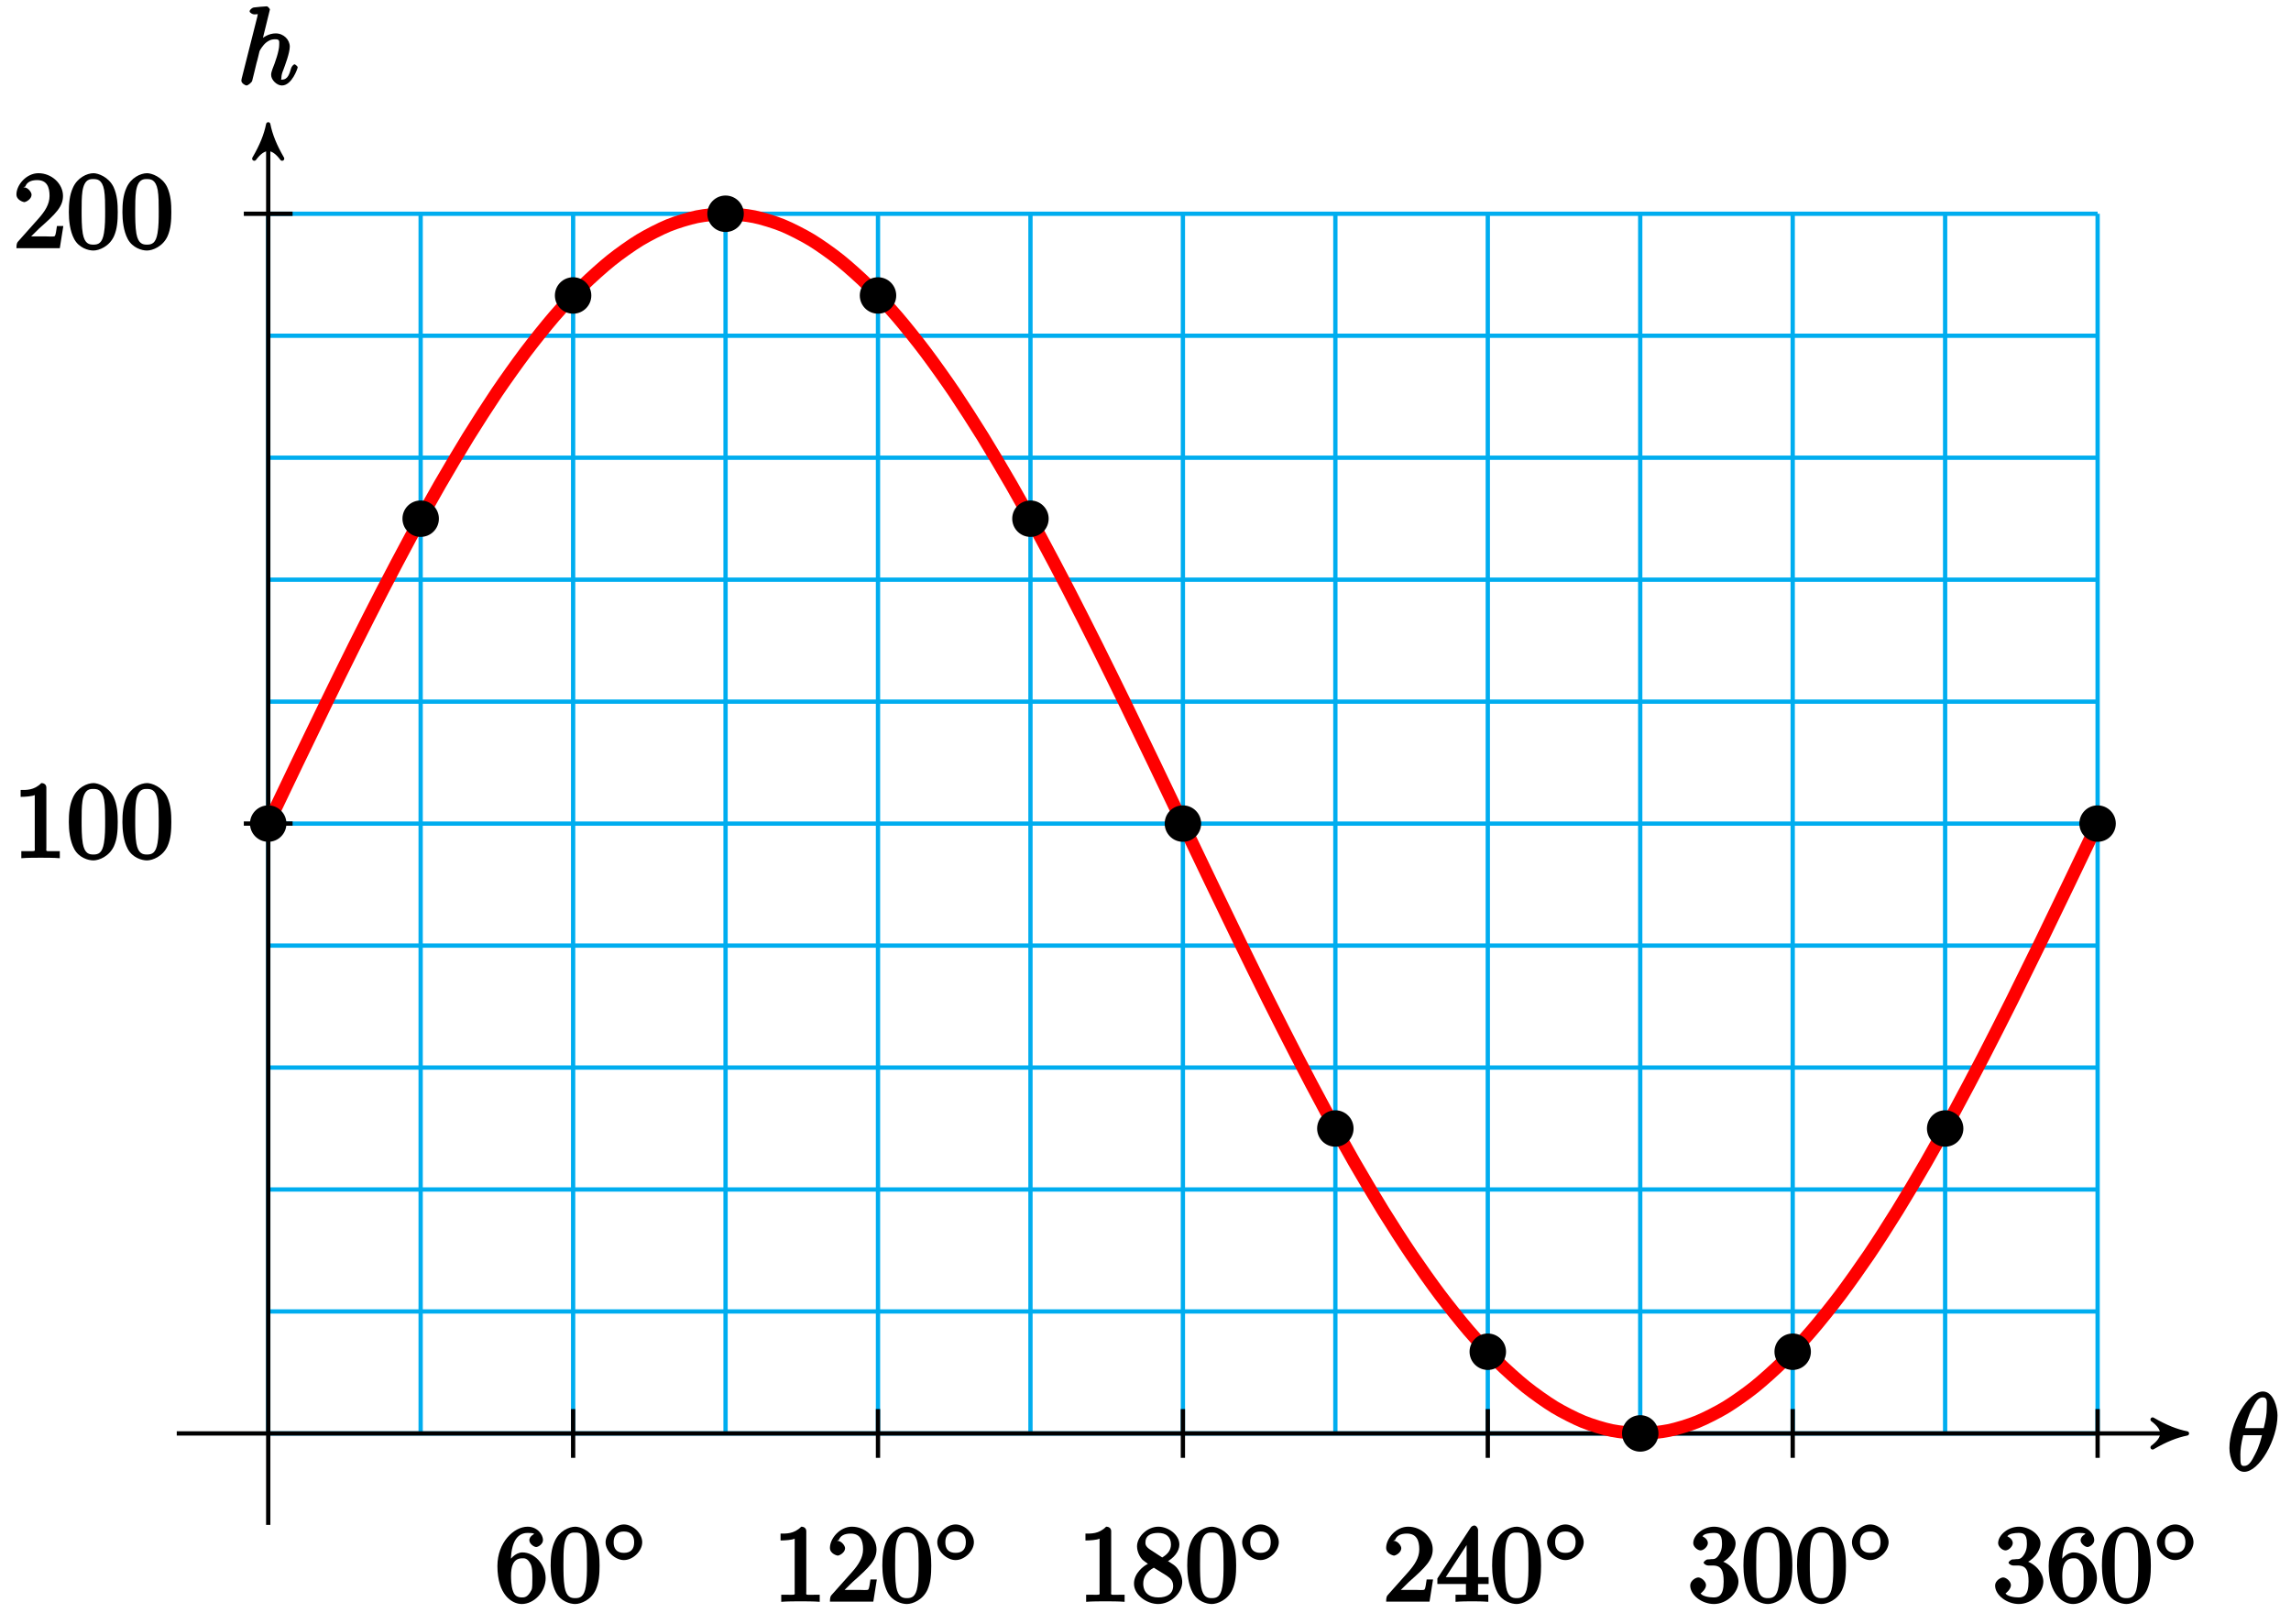 <?xml version="1.0" encoding="UTF-8"?>
<svg xmlns="http://www.w3.org/2000/svg" xmlns:xlink="http://www.w3.org/1999/xlink" width="213pt" height="151pt" viewBox="0 0 213 151" version="1.1">
<defs>
<g>
<symbol overflow="visible" id="glyph0-0">
<path style="stroke:none;" d=""/>
</symbol>
<symbol overflow="visible" id="glyph0-1">
<path style="stroke:none;" d="M 4.703 -5.141 C 4.703 -5.797 4.359 -7.359 3.344 -7.359 C 1.953 -7.359 0.234 -4.375 0.234 -2.094 C 0.234 -1.156 0.703 0.109 1.609 0.109 C 3.016 0.109 4.703 -2.906 4.703 -5.141 Z M 1.641 -3.781 C 1.812 -4.422 1.969 -5.109 2.359 -5.812 C 2.625 -6.297 2.875 -6.812 3.328 -6.812 C 3.812 -6.812 3.703 -6.328 3.703 -5.766 C 3.703 -5.281 3.625 -4.766 3.422 -3.953 L 1.688 -3.953 Z M 3.297 -3.453 C 3.188 -3 3.016 -2.266 2.641 -1.562 C 2.297 -0.875 2.047 -0.438 1.609 -0.438 C 1.281 -0.438 1.25 -0.562 1.25 -1.484 C 1.25 -1.906 1.312 -2.484 1.516 -3.297 L 3.25 -3.297 Z M 3.297 -3.453 "/>
</symbol>
<symbol overflow="visible" id="glyph0-2">
<path style="stroke:none;" d="M 3.031 -6.969 C 3.031 -6.984 2.859 -7.25 2.734 -7.25 C 2.5 -7.25 1.781 -7.172 1.516 -7.141 C 1.438 -7.141 1.141 -6.953 1.141 -6.781 C 1.141 -6.656 1.422 -6.5 1.562 -6.5 C 2.047 -6.5 1.891 -6.594 1.891 -6.484 L 1.859 -6.297 L 0.406 -0.547 C 0.375 -0.406 0.375 -0.391 0.375 -0.328 C 0.375 -0.094 0.75 0.109 0.844 0.109 C 1 0.109 1.328 -0.172 1.375 -0.312 L 1.562 -1.062 L 1.781 -1.969 C 1.844 -2.188 1.906 -2.406 1.953 -2.625 C 1.969 -2.688 2.047 -3.016 2.062 -3.078 C 2.094 -3.172 2.359 -3.625 2.688 -3.891 C 2.906 -4.047 3.094 -4.188 3.531 -4.188 C 3.953 -4.188 3.891 -4 3.891 -3.656 C 3.891 -3.109 3.516 -2.031 3.266 -1.422 C 3.188 -1.188 3.141 -1.062 3.141 -0.875 C 3.141 -0.406 3.672 0.109 4.141 0.109 C 5.078 0.109 5.609 -1.5 5.609 -1.578 C 5.609 -1.688 5.359 -1.859 5.328 -1.859 C 5.219 -1.859 5.047 -1.656 5 -1.5 C 4.844 -0.984 4.703 -0.438 4.156 -0.438 C 3.984 -0.438 4.094 -0.375 4.094 -0.594 C 4.094 -0.844 4.172 -1.094 4.266 -1.312 C 4.422 -1.734 4.875 -2.922 4.875 -3.5 C 4.875 -4.141 4.312 -4.734 3.562 -4.734 C 2.938 -4.734 2.328 -4.375 1.953 -3.922 L 2.25 -3.797 Z M 3.031 -6.969 "/>
</symbol>
<symbol overflow="visible" id="glyph1-0">
<path style="stroke:none;" d=""/>
</symbol>
<symbol overflow="visible" id="glyph1-1">
<path style="stroke:none;" d="M 1.484 -3.422 L 1.484 -3.672 C 1.484 -6.188 2.547 -6.391 3.062 -6.391 C 3.297 -6.391 3.594 -6.375 3.625 -6.312 C 3.781 -6.312 3.203 -6.156 3.203 -5.703 C 3.203 -5.391 3.625 -5.078 3.844 -5.078 C 4 -5.078 4.469 -5.328 4.469 -5.719 C 4.469 -6.312 3.875 -6.969 3.047 -6.969 C 1.766 -6.969 0.234 -5.516 0.234 -3.312 C 0.234 -0.641 1.578 0.219 2.5 0.219 C 3.609 0.219 4.719 -0.875 4.719 -2.188 C 4.719 -3.453 3.672 -4.578 2.562 -4.578 C 1.891 -4.578 1.328 -3.906 1.141 -3.422 Z M 2.5 -0.391 C 1.875 -0.391 1.75 -0.812 1.688 -0.969 C 1.5 -1.438 1.5 -2.234 1.5 -2.406 C 1.5 -3.188 1.656 -4.031 2.547 -4.031 C 2.719 -4.031 3.047 -4.078 3.344 -3.453 L 3.297 -3.562 C 3.484 -3.203 3.484 -2.688 3.484 -2.203 C 3.484 -1.719 3.484 -1.219 3.406 -1.094 C 3.062 -0.391 2.734 -0.391 2.5 -0.391 Z M 2.5 -0.391 "/>
</symbol>
<symbol overflow="visible" id="glyph1-2">
<path style="stroke:none;" d="M 4.75 -3.344 C 4.75 -4.141 4.703 -4.938 4.359 -5.688 C 3.891 -6.641 2.906 -6.969 2.5 -6.969 C 1.891 -6.969 0.984 -6.547 0.578 -5.609 C 0.266 -4.922 0.203 -4.141 0.203 -3.344 C 0.203 -2.609 0.297 -1.594 0.703 -0.844 C 1.141 -0.031 2 0.219 2.484 0.219 C 3.016 0.219 3.953 -0.156 4.391 -1.094 C 4.703 -1.781 4.75 -2.562 4.75 -3.344 Z M 2.484 -0.328 C 2.094 -0.328 1.672 -0.406 1.5 -1.359 C 1.391 -1.969 1.391 -2.875 1.391 -3.469 C 1.391 -4.109 1.391 -4.766 1.469 -5.297 C 1.656 -6.484 2.234 -6.422 2.484 -6.422 C 2.812 -6.422 3.297 -6.406 3.484 -5.406 C 3.578 -4.859 3.578 -4.094 3.578 -3.469 C 3.578 -2.719 3.578 -2.047 3.469 -1.406 C 3.312 -0.453 2.938 -0.328 2.484 -0.328 Z M 2.484 -0.328 "/>
</symbol>
<symbol overflow="visible" id="glyph1-3">
<path style="stroke:none;" d="M 3.094 -6.547 C 3.094 -6.781 2.938 -6.969 2.625 -6.969 C 1.953 -6.281 1.203 -6.328 0.703 -6.328 L 0.703 -5.688 C 1.094 -5.688 1.797 -5.734 2.016 -5.859 L 2.016 -0.953 C 2.016 -0.594 2.156 -0.641 1.266 -0.641 L 0.766 -0.641 L 0.766 0.016 C 1.297 -0.031 2.156 -0.031 2.562 -0.031 C 2.953 -0.031 3.828 -0.031 4.344 0.016 L 4.344 -0.641 L 3.859 -0.641 C 2.953 -0.641 3.094 -0.578 3.094 -0.953 Z M 3.094 -6.547 "/>
</symbol>
<symbol overflow="visible" id="glyph1-4">
<path style="stroke:none;" d="M 1.391 -0.812 L 2.438 -1.844 C 4 -3.219 4.641 -3.875 4.641 -4.859 C 4.641 -6 3.578 -6.969 2.359 -6.969 C 1.234 -6.969 0.312 -5.875 0.312 -5 C 0.312 -4.438 1 -4.281 1.031 -4.281 C 1.203 -4.281 1.719 -4.562 1.719 -4.969 C 1.719 -5.219 1.359 -5.656 1.016 -5.656 C 0.938 -5.656 0.922 -5.656 1.141 -5.734 C 1.281 -6.125 1.656 -6.328 2.234 -6.328 C 3.141 -6.328 3.391 -5.688 3.391 -4.859 C 3.391 -4.062 2.938 -3.406 2.391 -2.781 L 0.484 -0.641 C 0.375 -0.531 0.312 -0.406 0.312 0 L 4.344 0 L 4.672 -2.062 L 4.078 -2.062 C 4 -1.594 3.984 -1.281 3.875 -1.125 C 3.812 -1.047 3.281 -1.094 3.062 -1.094 L 1.266 -1.094 Z M 1.391 -0.812 "/>
</symbol>
<symbol overflow="visible" id="glyph1-5">
<path style="stroke:none;" d="M 1.75 -4.828 C 1.281 -5.141 1.297 -5.359 1.297 -5.516 C 1.297 -6.125 1.781 -6.391 2.484 -6.391 C 3.203 -6.391 3.672 -6.031 3.672 -5.312 C 3.672 -4.75 3.328 -4.391 2.859 -4.109 Z M 3.203 -3.656 C 3.922 -4.031 4.453 -4.656 4.453 -5.312 C 4.453 -6.234 3.406 -6.969 2.5 -6.969 C 1.5 -6.969 0.516 -6.062 0.516 -5.141 C 0.516 -4.953 0.578 -4.391 1 -3.922 C 1.109 -3.812 1.469 -3.562 1.531 -3.516 C 1.141 -3.328 0.234 -2.656 0.234 -1.672 C 0.234 -0.609 1.438 0.219 2.484 0.219 C 3.609 0.219 4.719 -0.766 4.719 -1.828 C 4.719 -2.188 4.562 -2.766 4.188 -3.188 C 4 -3.391 3.844 -3.484 3.406 -3.766 Z M 1.953 -3.234 L 3.188 -2.469 C 3.453 -2.266 3.875 -2.078 3.875 -1.469 C 3.875 -0.734 3.312 -0.391 2.5 -0.391 C 1.641 -0.391 1.094 -0.844 1.094 -1.672 C 1.094 -2.25 1.359 -2.766 2.078 -3.156 Z M 1.953 -3.234 "/>
</symbol>
<symbol overflow="visible" id="glyph1-6">
<path style="stroke:none;" d="M 2.75 -1.797 L 2.75 -0.938 C 2.75 -0.578 2.906 -0.641 2.172 -0.641 L 1.781 -0.641 L 1.781 0.016 C 2.375 -0.031 2.891 -0.031 3.312 -0.031 C 3.734 -0.031 4.25 -0.031 4.828 0.016 L 4.828 -0.641 L 4.453 -0.641 C 3.719 -0.641 3.875 -0.578 3.875 -0.938 L 3.875 -1.641 L 4.859 -1.641 L 4.859 -2.281 L 3.875 -2.281 L 3.875 -6.656 C 3.875 -6.844 3.703 -7.078 3.531 -7.078 C 3.453 -7.078 3.297 -7.031 3.203 -6.906 L 0.094 -2.156 L 0.094 -1.641 L 2.75 -1.641 Z M 2.984 -2.281 L 0.875 -2.281 L 3.109 -5.719 L 2.812 -5.828 L 2.812 -2.281 Z M 2.984 -2.281 "/>
</symbol>
<symbol overflow="visible" id="glyph1-7">
<path style="stroke:none;" d="M 2.891 -3.516 C 3.703 -3.781 4.453 -4.641 4.453 -5.422 C 4.453 -6.234 3.406 -6.969 2.453 -6.969 C 1.453 -6.969 0.516 -6.203 0.516 -5.438 C 0.516 -5.109 0.906 -4.766 1.203 -4.766 C 1.5 -4.766 1.875 -5.141 1.875 -5.438 C 1.875 -5.938 1.234 -6.094 1.391 -6.094 C 1.516 -6.312 2.047 -6.391 2.406 -6.391 C 2.828 -6.391 3.188 -6.328 3.188 -5.438 C 3.188 -5.312 3.219 -4.859 2.953 -4.422 C 2.656 -3.938 2.453 -3.953 2.203 -3.953 C 2.125 -3.938 1.891 -3.922 1.812 -3.922 C 1.734 -3.906 1.484 -3.734 1.484 -3.625 C 1.484 -3.516 1.734 -3.359 1.906 -3.359 L 2.344 -3.359 C 3.156 -3.359 3.344 -2.844 3.344 -1.859 C 3.344 -0.516 2.844 -0.391 2.406 -0.391 C 1.969 -0.391 1.344 -0.516 1.203 -0.766 C 1.219 -0.766 1.703 -1.141 1.703 -1.531 C 1.703 -1.891 1.266 -2.25 0.984 -2.25 C 0.734 -2.25 0.234 -1.938 0.234 -1.5 C 0.234 -0.594 1.344 0.219 2.438 0.219 C 3.656 0.219 4.719 -0.844 4.719 -1.859 C 4.719 -2.688 3.922 -3.625 2.891 -3.844 Z M 2.891 -3.516 "/>
</symbol>
<symbol overflow="visible" id="glyph2-0">
<path style="stroke:none;" d=""/>
</symbol>
<symbol overflow="visible" id="glyph2-1">
<path style="stroke:none;" d="M 3.734 -1.906 C 3.734 -2.75 2.859 -3.562 2.031 -3.562 C 1.203 -3.562 0.328 -2.719 0.328 -1.906 C 0.328 -1.062 1.219 -0.25 2.031 -0.25 C 2.875 -0.25 3.734 -1.094 3.734 -1.906 Z M 2.031 -0.922 C 1.375 -0.922 1.078 -1.281 1.078 -1.906 C 1.078 -2.547 1.391 -2.906 2.031 -2.906 C 2.688 -2.906 2.984 -2.531 2.984 -1.906 C 2.984 -1.266 2.672 -0.922 2.031 -0.922 Z M 2.031 -0.922 "/>
</symbol>
<symbol overflow="visible" id="glyph3-0">
<path style="stroke:none;" d=""/>
</symbol>
<symbol overflow="visible" id="glyph3-1">
<path style="stroke:none;" d="M 4.344 -0.156 L 4.344 -0.641 L 3.859 -0.641 C 2.953 -0.641 3.094 -0.578 3.094 -0.953 L 3.094 -6.547 C 3.094 -6.781 2.938 -6.969 2.625 -6.969 C 1.953 -6.281 1.203 -6.328 0.703 -6.328 L 0.703 -5.688 C 1.094 -5.688 1.797 -5.734 2.016 -5.859 L 2.016 -0.953 C 2.016 -0.594 2.156 -0.641 1.266 -0.641 L 0.766 -0.641 L 0.766 0.016 C 1.297 -0.031 2.156 -0.031 2.562 -0.031 C 2.953 -0.031 3.828 -0.031 4.344 0.016 Z M 4.344 -0.156 "/>
</symbol>
<symbol overflow="visible" id="glyph3-2">
<path style="stroke:none;" d="M 4.75 -3.344 C 4.75 -4.141 4.703 -4.938 4.359 -5.688 C 3.891 -6.641 2.906 -6.969 2.5 -6.969 C 1.891 -6.969 0.984 -6.547 0.578 -5.609 C 0.266 -4.922 0.203 -4.141 0.203 -3.344 C 0.203 -2.609 0.297 -1.594 0.703 -0.844 C 1.141 -0.031 2 0.219 2.484 0.219 C 3.016 0.219 3.953 -0.156 4.391 -1.094 C 4.703 -1.781 4.75 -2.562 4.75 -3.344 Z M 3.578 -3.469 C 3.578 -2.719 3.578 -2.047 3.469 -1.406 C 3.312 -0.453 2.938 -0.328 2.484 -0.328 C 2.094 -0.328 1.672 -0.406 1.5 -1.359 C 1.391 -1.969 1.391 -2.875 1.391 -3.469 C 1.391 -4.109 1.391 -4.766 1.469 -5.297 C 1.656 -6.484 2.234 -6.422 2.484 -6.422 C 2.812 -6.422 3.297 -6.406 3.484 -5.406 C 3.578 -4.859 3.578 -4.094 3.578 -3.469 Z M 3.578 -3.469 "/>
</symbol>
<symbol overflow="visible" id="glyph3-3">
<path style="stroke:none;" d="M 4.469 -2.062 L 4.078 -2.062 C 4 -1.594 3.984 -1.281 3.875 -1.125 C 3.812 -1.047 3.281 -1.094 3.062 -1.094 L 1.266 -1.094 L 1.391 -0.812 L 2.438 -1.844 C 4 -3.219 4.641 -3.875 4.641 -4.859 C 4.641 -6 3.578 -6.969 2.359 -6.969 C 1.234 -6.969 0.312 -5.875 0.312 -5 C 0.312 -4.438 1 -4.281 1.031 -4.281 C 1.203 -4.281 1.719 -4.562 1.719 -4.969 C 1.719 -5.219 1.359 -5.656 1.016 -5.656 C 0.938 -5.656 0.922 -5.656 1.141 -5.734 C 1.281 -6.125 1.656 -6.328 2.234 -6.328 C 3.141 -6.328 3.391 -5.688 3.391 -4.859 C 3.391 -4.062 2.938 -3.406 2.391 -2.781 L 0.484 -0.641 C 0.375 -0.531 0.312 -0.406 0.312 0 L 4.344 0 L 4.672 -2.062 Z M 4.469 -2.062 "/>
</symbol>
</g>
</defs>
<g id="surface1">
<path style="fill:none;stroke-width:0.399;stroke-linecap:butt;stroke-linejoin:miter;stroke:rgb(0%,67.839%,93.729%);stroke-opacity:1;stroke-miterlimit:10;" d="M 0.001 0.001 L 170.083 0.001 M 0.001 11.34 L 170.083 11.34 M 0.001 22.679 L 170.083 22.679 M 0.001 34.014 L 170.083 34.014 M 0.001 45.353 L 170.083 45.353 M 0.001 56.692 L 170.083 56.692 M 0.001 68.031 L 170.083 68.031 M 0.001 79.37 L 170.083 79.37 M 0.001 90.708 L 170.083 90.708 M 0.001 102.047 L 170.083 102.047 M 0.001 113.386 L 170.083 113.386 M 0.001 0.001 L 0.001 113.386 M 14.172 0.001 L 14.172 113.386 M 28.348 0.001 L 28.348 113.386 M 42.52 0.001 L 42.52 113.386 M 56.692 0.001 L 56.692 113.386 M 70.868 0.001 L 70.868 113.386 M 85.04 0.001 L 85.04 113.386 M 99.215 0.001 L 99.215 113.386 M 113.387 0.001 L 113.387 113.386 M 127.559 0.001 L 127.559 113.386 M 141.735 0.001 L 141.735 113.386 M 155.907 0.001 L 155.907 113.386 M 170.083 0.001 L 170.083 113.386 " transform="matrix(1,0,0,-1,24.937,133.259)"/>
<path style="fill:none;stroke-width:0.399;stroke-linecap:butt;stroke-linejoin:miter;stroke:rgb(0%,0%,0%);stroke-opacity:1;stroke-miterlimit:10;" d="M -8.503 0.001 L 177.59 0.001 " transform="matrix(1,0,0,-1,24.937,133.259)"/>
<path style="fill-rule:nonzero;fill:rgb(0%,0%,0%);fill-opacity:1;stroke-width:0.399;stroke-linecap:butt;stroke-linejoin:round;stroke:rgb(0%,0%,0%);stroke-opacity:1;stroke-miterlimit:10;" d="M 0.799 0.001 C -0.198 0.2 -1.194 0.598 -2.393 1.294 C -1.194 0.399 -1.194 -0.398 -2.393 -1.296 C -1.194 -0.597 -0.198 -0.198 0.799 0.001 Z M 0.799 0.001 " transform="matrix(1,0,0,-1,202.526,133.259)"/>
<g style="fill:rgb(0%,0%,0%);fill-opacity:1;">
  <use xlink:href="#glyph0-1" x="207.042" y="136.718"/>
</g>
<path style="fill:none;stroke-width:0.399;stroke-linecap:butt;stroke-linejoin:miter;stroke:rgb(0%,0%,0%);stroke-opacity:1;stroke-miterlimit:10;" d="M 0.001 -8.502 L 0.001 120.894 " transform="matrix(1,0,0,-1,24.937,133.259)"/>
<path style="fill-rule:nonzero;fill:rgb(0%,0%,0%);fill-opacity:1;stroke-width:0.399;stroke-linecap:butt;stroke-linejoin:round;stroke:rgb(0%,0%,0%);stroke-opacity:1;stroke-miterlimit:10;" d="M 0.795 -0.001 C -0.201 0.199 -1.197 0.597 -2.392 1.296 C -1.197 0.398 -1.197 -0.399 -2.392 -1.293 C -1.197 -0.598 -0.201 -0.2 0.795 -0.001 Z M 0.795 -0.001 " transform="matrix(0,-1,-1,0,24.937,12.354)"/>
<g style="fill:rgb(0%,0%,0%);fill-opacity:1;">
  <use xlink:href="#glyph0-2" x="22.067" y="7.838"/>
</g>
<path style="fill:none;stroke-width:0.399;stroke-linecap:butt;stroke-linejoin:miter;stroke:rgb(0%,0%,0%);stroke-opacity:1;stroke-miterlimit:10;" d="M 28.348 2.266 L 28.348 -2.268 " transform="matrix(1,0,0,-1,24.937,133.259)"/>
<g style="fill:rgb(0%,0%,0%);fill-opacity:1;">
  <use xlink:href="#glyph1-1" x="46.012" y="148.897"/>
  <use xlink:href="#glyph1-2" x="50.993" y="148.897"/>
</g>
<g style="fill:rgb(0%,0%,0%);fill-opacity:1;">
  <use xlink:href="#glyph2-1" x="55.975" y="145.282"/>
</g>
<path style="fill:none;stroke-width:0.399;stroke-linecap:butt;stroke-linejoin:miter;stroke:rgb(0%,0%,0%);stroke-opacity:1;stroke-miterlimit:10;" d="M 56.692 2.266 L 56.692 -2.268 " transform="matrix(1,0,0,-1,24.937,133.259)"/>
<g style="fill:rgb(0%,0%,0%);fill-opacity:1;">
  <use xlink:href="#glyph1-3" x="71.868" y="148.897"/>
  <use xlink:href="#glyph1-4" x="76.849" y="148.897"/>
  <use xlink:href="#glyph1-2" x="81.831" y="148.897"/>
</g>
<g style="fill:rgb(0%,0%,0%);fill-opacity:1;">
  <use xlink:href="#glyph2-1" x="86.812" y="145.282"/>
</g>
<path style="fill:none;stroke-width:0.399;stroke-linecap:butt;stroke-linejoin:miter;stroke:rgb(0%,0%,0%);stroke-opacity:1;stroke-miterlimit:10;" d="M 85.04 2.266 L 85.04 -2.268 " transform="matrix(1,0,0,-1,24.937,133.259)"/>
<g style="fill:rgb(0%,0%,0%);fill-opacity:1;">
  <use xlink:href="#glyph1-3" x="100.215" y="148.897"/>
  <use xlink:href="#glyph1-5" x="105.196" y="148.897"/>
  <use xlink:href="#glyph1-2" x="110.178" y="148.897"/>
</g>
<g style="fill:rgb(0%,0%,0%);fill-opacity:1;">
  <use xlink:href="#glyph2-1" x="115.159" y="145.282"/>
</g>
<path style="fill:none;stroke-width:0.399;stroke-linecap:butt;stroke-linejoin:miter;stroke:rgb(0%,0%,0%);stroke-opacity:1;stroke-miterlimit:10;" d="M 113.387 2.266 L 113.387 -2.268 " transform="matrix(1,0,0,-1,24.937,133.259)"/>
<g style="fill:rgb(0%,0%,0%);fill-opacity:1;">
  <use xlink:href="#glyph1-4" x="128.562" y="148.897"/>
  <use xlink:href="#glyph1-6" x="133.543" y="148.897"/>
  <use xlink:href="#glyph1-2" x="138.525" y="148.897"/>
</g>
<g style="fill:rgb(0%,0%,0%);fill-opacity:1;">
  <use xlink:href="#glyph2-1" x="143.506" y="145.282"/>
</g>
<path style="fill:none;stroke-width:0.399;stroke-linecap:butt;stroke-linejoin:miter;stroke:rgb(0%,0%,0%);stroke-opacity:1;stroke-miterlimit:10;" d="M 141.735 2.266 L 141.735 -2.268 " transform="matrix(1,0,0,-1,24.937,133.259)"/>
<g style="fill:rgb(0%,0%,0%);fill-opacity:1;">
  <use xlink:href="#glyph1-7" x="156.909" y="148.897"/>
  <use xlink:href="#glyph1-2" x="161.89" y="148.897"/>
  <use xlink:href="#glyph1-2" x="166.872" y="148.897"/>
</g>
<g style="fill:rgb(0%,0%,0%);fill-opacity:1;">
  <use xlink:href="#glyph2-1" x="171.853" y="145.282"/>
</g>
<path style="fill:none;stroke-width:0.399;stroke-linecap:butt;stroke-linejoin:miter;stroke:rgb(0%,0%,0%);stroke-opacity:1;stroke-miterlimit:10;" d="M 170.083 2.266 L 170.083 -2.268 " transform="matrix(1,0,0,-1,24.937,133.259)"/>
<g style="fill:rgb(0%,0%,0%);fill-opacity:1;">
  <use xlink:href="#glyph1-7" x="185.256" y="148.897"/>
  <use xlink:href="#glyph1-1" x="190.237" y="148.897"/>
  <use xlink:href="#glyph1-2" x="195.219" y="148.897"/>
</g>
<g style="fill:rgb(0%,0%,0%);fill-opacity:1;">
  <use xlink:href="#glyph2-1" x="200.2" y="145.282"/>
</g>
<path style="fill:none;stroke-width:0.399;stroke-linecap:butt;stroke-linejoin:miter;stroke:rgb(0%,0%,0%);stroke-opacity:1;stroke-miterlimit:10;" d="M 2.266 56.696 L -2.269 56.696 " transform="matrix(1,0,0,-1,24.937,133.259)"/>
<g style="fill:rgb(0%,0%,0%);fill-opacity:1;">
  <use xlink:href="#glyph3-1" x="1.216" y="79.768"/>
  <use xlink:href="#glyph3-2" x="6.197" y="79.768"/>
  <use xlink:href="#glyph3-2" x="11.179" y="79.768"/>
</g>
<path style="fill:none;stroke-width:0.399;stroke-linecap:butt;stroke-linejoin:miter;stroke:rgb(0%,0%,0%);stroke-opacity:1;stroke-miterlimit:10;" d="M 2.266 113.386 L -2.269 113.386 " transform="matrix(1,0,0,-1,24.937,133.259)"/>
<g style="fill:rgb(0%,0%,0%);fill-opacity:1;">
  <use xlink:href="#glyph3-3" x="1.216" y="23.071"/>
  <use xlink:href="#glyph3-2" x="6.197" y="23.071"/>
  <use xlink:href="#glyph3-2" x="11.179" y="23.071"/>
</g>
<path style="fill:none;stroke-width:1.196;stroke-linecap:butt;stroke-linejoin:miter;stroke:rgb(100%,0%,0%);stroke-opacity:1;stroke-miterlimit:10;" d="M 0.001 56.696 C 0.001 56.696 1.918 60.715 2.657 62.25 C 3.395 63.785 4.579 66.242 5.317 67.753 C 6.051 69.265 7.235 71.675 7.973 73.151 C 8.711 74.624 9.891 76.963 10.629 78.385 C 11.368 79.811 12.551 82.057 13.286 83.416 C 14.024 84.779 15.208 86.908 15.946 88.189 C 16.684 89.47 17.864 91.466 18.602 92.658 C 19.34 93.849 20.524 95.692 21.258 96.782 C 21.997 97.872 23.18 99.536 23.918 100.516 C 24.657 101.493 25.836 102.973 26.575 103.832 C 27.313 104.688 28.497 105.965 29.231 106.692 C 29.969 107.418 31.153 108.48 31.891 109.07 C 32.629 109.66 33.809 110.496 34.547 110.945 C 35.286 111.39 36.469 111.996 37.204 112.297 C 37.942 112.597 39.126 112.961 39.864 113.113 C 40.602 113.261 41.782 113.386 42.52 113.386 C 43.258 113.386 44.442 113.261 45.176 113.113 C 45.915 112.961 47.098 112.597 47.836 112.297 C 48.571 111.996 49.754 111.39 50.493 110.945 C 51.231 110.496 52.415 109.66 53.149 109.07 C 53.887 108.48 55.071 107.418 55.809 106.692 C 56.543 105.965 57.727 104.688 58.465 103.832 C 59.204 102.973 60.387 101.493 61.122 100.516 C 61.86 99.536 63.043 97.872 63.782 96.782 C 64.516 95.692 65.7 93.849 66.438 92.658 C 67.176 91.466 68.356 89.47 69.094 88.189 C 69.833 86.908 71.016 84.779 71.754 83.416 C 72.489 82.057 73.672 79.811 74.411 78.389 C 75.149 76.963 76.329 74.624 77.067 73.151 C 77.805 71.675 78.989 69.265 79.727 67.753 C 80.461 66.242 81.645 63.785 82.383 62.25 C 83.122 60.715 84.301 58.235 85.04 56.696 C 85.778 55.153 86.961 52.672 87.7 51.137 C 88.434 49.602 89.618 47.149 90.356 45.634 C 91.094 44.122 92.274 41.712 93.012 40.24 C 93.751 38.763 94.934 36.424 95.672 35.002 C 96.407 33.576 97.59 31.33 98.329 29.971 C 99.067 28.612 100.247 26.479 100.985 25.198 C 101.723 23.917 102.907 21.921 103.641 20.73 C 104.379 19.538 105.563 17.695 106.301 16.605 C 107.04 15.515 108.219 13.851 108.958 12.871 C 109.696 11.894 110.879 10.414 111.614 9.555 C 112.352 8.699 113.536 7.422 114.274 6.696 C 115.012 5.969 116.192 4.907 116.93 4.317 C 117.668 3.727 118.852 2.891 119.586 2.442 C 120.325 1.997 121.508 1.391 122.247 1.091 C 122.985 0.79 124.165 0.427 124.903 0.274 C 125.641 0.126 126.825 0.001 127.559 0.001 C 128.297 0.001 129.481 0.126 130.219 0.274 C 130.958 0.427 132.137 0.79 132.875 1.091 C 133.614 1.391 134.797 1.997 135.532 2.442 C 136.27 2.891 137.454 3.727 138.192 4.317 C 138.926 4.907 140.11 5.969 140.848 6.696 C 141.586 7.422 142.77 8.699 143.504 9.555 C 144.243 10.414 145.426 11.891 146.165 12.871 C 146.899 13.847 148.083 15.515 148.821 16.605 C 149.559 17.695 150.743 19.538 151.477 20.73 C 152.215 21.921 153.399 23.917 154.137 25.198 C 154.872 26.479 156.055 28.608 156.793 29.971 C 157.532 31.33 158.711 33.576 159.45 34.998 C 160.188 36.424 161.372 38.76 162.11 40.236 C 162.844 41.712 164.028 44.122 164.766 45.634 C 165.504 47.146 166.684 49.602 167.422 51.137 C 168.161 52.672 170.083 56.696 170.083 56.696 " transform="matrix(1,0,0,-1,24.937,133.259)"/>
<path style="fill-rule:nonzero;fill:rgb(0%,0%,0%);fill-opacity:1;stroke-width:0.399;stroke-linecap:butt;stroke-linejoin:miter;stroke:rgb(0%,0%,0%);stroke-opacity:1;stroke-miterlimit:10;" d="M 1.493 56.696 C 1.493 57.52 0.825 58.188 0.001 58.188 C -0.824 58.188 -1.496 57.52 -1.496 56.696 C -1.496 55.868 -0.824 55.2 0.001 55.2 C 0.825 55.2 1.493 55.868 1.493 56.696 Z M 1.493 56.696 " transform="matrix(1,0,0,-1,24.937,133.259)"/>
<path style="fill-rule:nonzero;fill:rgb(0%,0%,0%);fill-opacity:1;stroke-width:0.399;stroke-linecap:butt;stroke-linejoin:miter;stroke:rgb(0%,0%,0%);stroke-opacity:1;stroke-miterlimit:10;" d="M 15.668 85.041 C 15.668 85.865 15.001 86.533 14.172 86.533 C 13.348 86.533 12.68 85.865 12.68 85.041 C 12.68 84.213 13.348 83.545 14.172 83.545 C 15.001 83.545 15.668 84.213 15.668 85.041 Z M 15.668 85.041 " transform="matrix(1,0,0,-1,24.937,133.259)"/>
<path style="fill-rule:nonzero;fill:rgb(0%,0%,0%);fill-opacity:1;stroke-width:0.399;stroke-linecap:butt;stroke-linejoin:miter;stroke:rgb(0%,0%,0%);stroke-opacity:1;stroke-miterlimit:10;" d="M 29.84 105.789 C 29.84 106.617 29.172 107.285 28.348 107.285 C 27.52 107.285 26.852 106.617 26.852 105.789 C 26.852 104.965 27.52 104.297 28.348 104.297 C 29.172 104.297 29.84 104.965 29.84 105.789 Z M 29.84 105.789 " transform="matrix(1,0,0,-1,24.937,133.259)"/>
<path style="fill-rule:nonzero;fill:rgb(0%,0%,0%);fill-opacity:1;stroke-width:0.399;stroke-linecap:butt;stroke-linejoin:miter;stroke:rgb(0%,0%,0%);stroke-opacity:1;stroke-miterlimit:10;" d="M 44.016 113.386 C 44.016 114.211 43.344 114.882 42.52 114.882 C 41.696 114.882 41.024 114.211 41.024 113.386 C 41.024 112.562 41.696 111.89 42.52 111.89 C 43.344 111.89 44.016 112.562 44.016 113.386 Z M 44.016 113.386 " transform="matrix(1,0,0,-1,24.937,133.259)"/>
<path style="fill-rule:nonzero;fill:rgb(0%,0%,0%);fill-opacity:1;stroke-width:0.399;stroke-linecap:butt;stroke-linejoin:miter;stroke:rgb(0%,0%,0%);stroke-opacity:1;stroke-miterlimit:10;" d="M 58.188 105.789 C 58.188 106.617 57.52 107.285 56.692 107.285 C 55.868 107.285 55.2 106.617 55.2 105.789 C 55.2 104.965 55.868 104.297 56.692 104.297 C 57.52 104.297 58.188 104.965 58.188 105.789 Z M 58.188 105.789 " transform="matrix(1,0,0,-1,24.937,133.259)"/>
<path style="fill-rule:nonzero;fill:rgb(0%,0%,0%);fill-opacity:1;stroke-width:0.399;stroke-linecap:butt;stroke-linejoin:miter;stroke:rgb(0%,0%,0%);stroke-opacity:1;stroke-miterlimit:10;" d="M 72.36 85.041 C 72.36 85.865 71.692 86.533 70.868 86.533 C 70.043 86.533 69.372 85.865 69.372 85.041 C 69.372 84.213 70.043 83.545 70.868 83.545 C 71.692 83.545 72.36 84.213 72.36 85.041 Z M 72.36 85.041 " transform="matrix(1,0,0,-1,24.937,133.259)"/>
<path style="fill-rule:nonzero;fill:rgb(0%,0%,0%);fill-opacity:1;stroke-width:0.399;stroke-linecap:butt;stroke-linejoin:miter;stroke:rgb(0%,0%,0%);stroke-opacity:1;stroke-miterlimit:10;" d="M 86.536 56.696 C 86.536 57.52 85.868 58.188 85.04 58.188 C 84.215 58.188 83.547 57.52 83.547 56.696 C 83.547 55.868 84.215 55.2 85.04 55.2 C 85.868 55.2 86.536 55.868 86.536 56.696 Z M 86.536 56.696 " transform="matrix(1,0,0,-1,24.937,133.259)"/>
<path style="fill-rule:nonzero;fill:rgb(0%,0%,0%);fill-opacity:1;stroke-width:0.399;stroke-linecap:butt;stroke-linejoin:miter;stroke:rgb(0%,0%,0%);stroke-opacity:1;stroke-miterlimit:10;" d="M 100.708 28.346 C 100.708 29.174 100.04 29.842 99.215 29.842 C 98.387 29.842 97.719 29.174 97.719 28.346 C 97.719 27.522 98.387 26.854 99.215 26.854 C 100.04 26.854 100.708 27.522 100.708 28.346 Z M 100.708 28.346 " transform="matrix(1,0,0,-1,24.937,133.259)"/>
<path style="fill-rule:nonzero;fill:rgb(0%,0%,0%);fill-opacity:1;stroke-width:0.399;stroke-linecap:butt;stroke-linejoin:miter;stroke:rgb(0%,0%,0%);stroke-opacity:1;stroke-miterlimit:10;" d="M 114.883 7.598 C 114.883 8.422 114.211 9.09 113.387 9.09 C 112.563 9.09 111.891 8.422 111.891 7.598 C 111.891 6.77 112.563 6.102 113.387 6.102 C 114.211 6.102 114.883 6.77 114.883 7.598 Z M 114.883 7.598 " transform="matrix(1,0,0,-1,24.937,133.259)"/>
<path style="fill-rule:nonzero;fill:rgb(0%,0%,0%);fill-opacity:1;stroke-width:0.399;stroke-linecap:butt;stroke-linejoin:miter;stroke:rgb(0%,0%,0%);stroke-opacity:1;stroke-miterlimit:10;" d="M 129.055 0.001 C 129.055 0.825 128.387 1.497 127.559 1.497 C 126.735 1.497 126.067 0.825 126.067 0.001 C 126.067 -0.823 126.735 -1.495 127.559 -1.495 C 128.387 -1.495 129.055 -0.823 129.055 0.001 Z M 129.055 0.001 " transform="matrix(1,0,0,-1,24.937,133.259)"/>
<path style="fill-rule:nonzero;fill:rgb(0%,0%,0%);fill-opacity:1;stroke-width:0.399;stroke-linecap:butt;stroke-linejoin:miter;stroke:rgb(0%,0%,0%);stroke-opacity:1;stroke-miterlimit:10;" d="M 143.227 7.598 C 143.227 8.422 142.559 9.09 141.735 9.09 C 140.907 9.09 140.239 8.422 140.239 7.598 C 140.239 6.77 140.907 6.102 141.735 6.102 C 142.559 6.102 143.227 6.77 143.227 7.598 Z M 143.227 7.598 " transform="matrix(1,0,0,-1,24.937,133.259)"/>
<path style="fill-rule:nonzero;fill:rgb(0%,0%,0%);fill-opacity:1;stroke-width:0.399;stroke-linecap:butt;stroke-linejoin:miter;stroke:rgb(0%,0%,0%);stroke-opacity:1;stroke-miterlimit:10;" d="M 157.403 28.346 C 157.403 29.17 156.731 29.842 155.907 29.842 C 155.083 29.842 154.415 29.17 154.415 28.346 C 154.415 27.522 155.083 26.854 155.907 26.854 C 156.731 26.854 157.403 27.522 157.403 28.346 Z M 157.403 28.346 " transform="matrix(1,0,0,-1,24.937,133.259)"/>
<path style="fill-rule:nonzero;fill:rgb(0%,0%,0%);fill-opacity:1;stroke-width:0.399;stroke-linecap:butt;stroke-linejoin:miter;stroke:rgb(0%,0%,0%);stroke-opacity:1;stroke-miterlimit:10;" d="M 171.575 56.696 C 171.575 57.52 170.907 58.188 170.083 58.188 C 169.254 58.188 168.586 57.52 168.586 56.696 C 168.586 55.868 169.254 55.2 170.083 55.2 C 170.907 55.2 171.575 55.868 171.575 56.696 Z M 171.575 56.696 " transform="matrix(1,0,0,-1,24.937,133.259)"/>
</g>
</svg>
